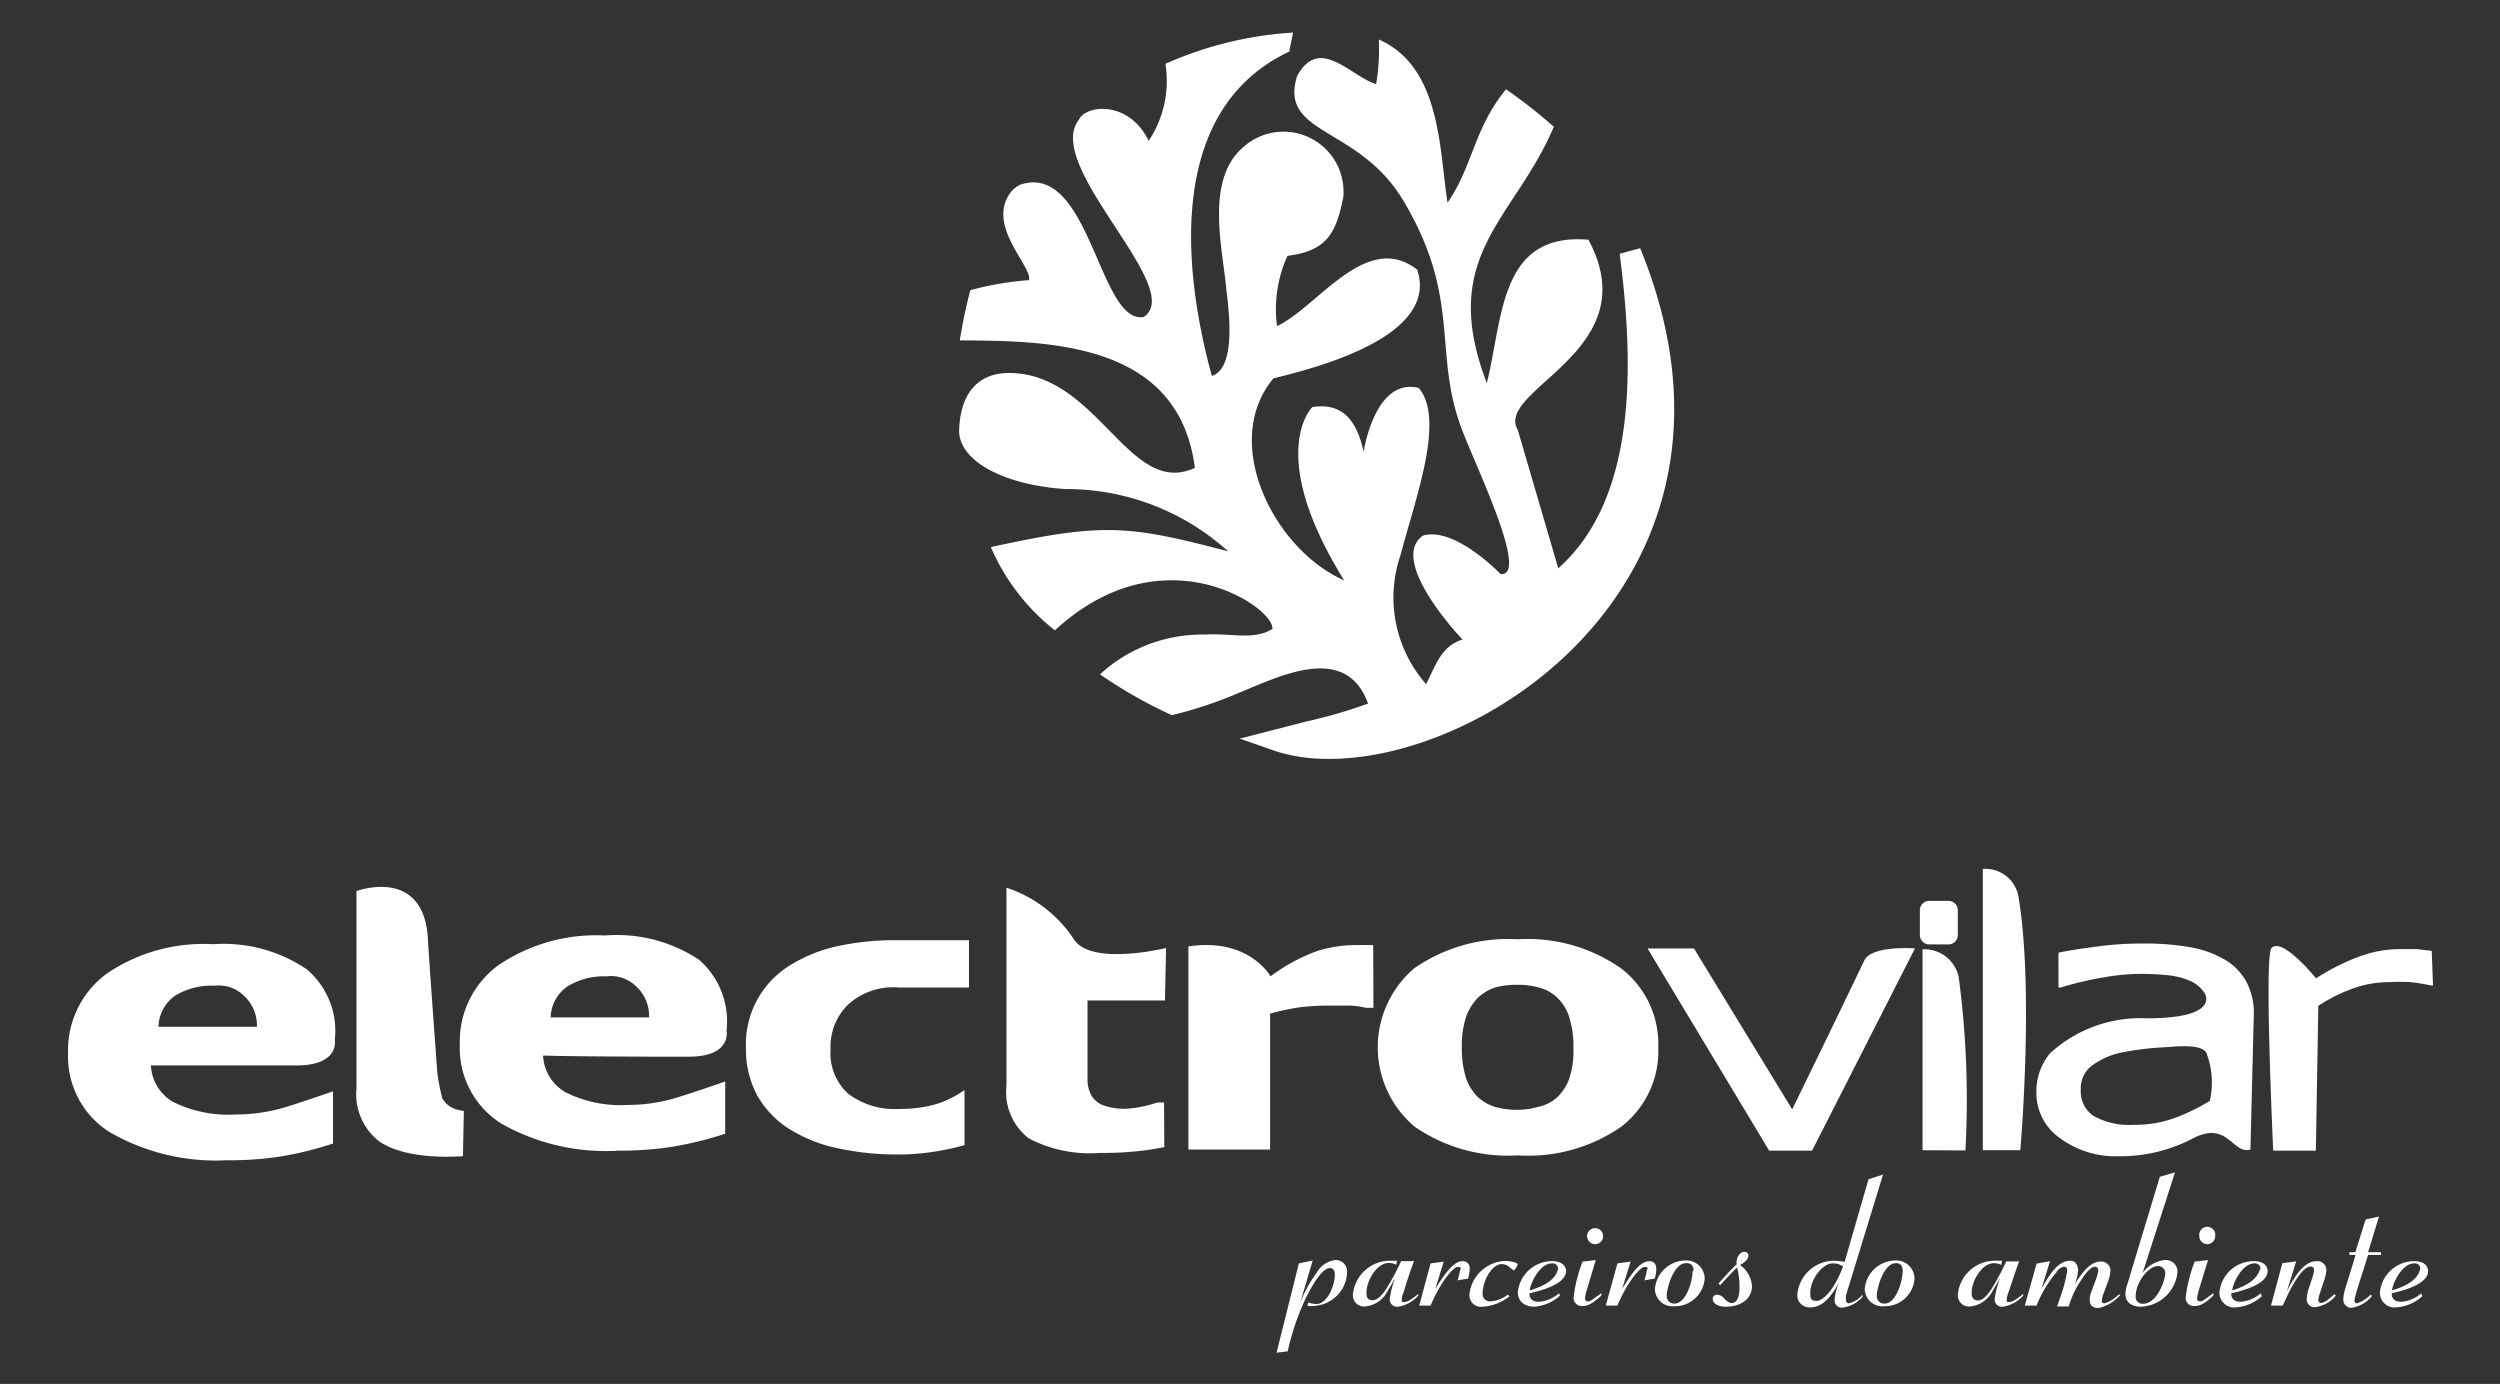 <svg id="Layer_1" data-name="Layer 1" xmlns="http://www.w3.org/2000/svg" viewBox="0 0 112 62"><rect x="0" y="0" width="112" height="62" fill="#333333" stroke="none"/><defs><style>.cls-1,.cls-2{fill:#fff;}.cls-1{fill-rule:evenodd;}</style></defs><title>NavBar</title><path class="cls-1" d="M100.82,51.5c-.8.23-1-1.28-2.52-.53a7,7,0,0,1-3.39.83A4.19,4.19,0,0,1,92.3,51a2.47,2.47,0,0,1-1.07-2.07,2.66,2.66,0,0,1,.61-1.74,6,6,0,0,1,4.34-1.57c3,0,2.73-.91,2.58-1.14a1.52,1.52,0,0,0-.65-.54,3.34,3.34,0,0,0-1-.25,11.42,11.42,0,0,0-1.19-.06,9.68,9.68,0,0,0-1.69.16,15,15,0,0,0-1.91.45h-.1V42.68c.37-.08.91-.17,1.62-.26A14.8,14.8,0,0,1,96,42.27a11.69,11.69,0,0,1,2.09.16,4.59,4.59,0,0,1,1.54.54,2.58,2.58,0,0,1,1,1,2.91,2.91,0,0,1,.34,1.47ZM99,49.32a3.71,3.71,0,0,0-.16-2.17c-.26-.36-1.11-.29-1.91-.23a13.15,13.15,0,0,0-1.87.23,3.38,3.38,0,0,0-1.34.59,1.26,1.26,0,0,0-.5,1.07A1.31,1.31,0,0,0,93.8,50a3.29,3.29,0,0,0,1.8.39,5.15,5.15,0,0,0,1.84-.31A8.9,8.9,0,0,0,99,49.32Z"/><path class="cls-1" d="M30.86,47.34c-5.24,0-6.53-.05-6.53-.05a2,2,0,0,0,1,1.64,5.47,5.47,0,0,0,2.78.57,7.39,7.39,0,0,0,2.25-.34c.73-.22,2.13-.71,2.13-.71v2.34a15.94,15.94,0,0,1-2.34.58,15.26,15.26,0,0,1-2.44.18,9.5,9.5,0,0,1-5.28-1.23,4,4,0,0,1-1.83-3.52,4.23,4.23,0,0,1,1.73-3.56,7.79,7.79,0,0,1,4.77-1.33A6.64,6.64,0,0,1,31.32,43a3.65,3.65,0,0,1,1.23,3.16S32.81,47.34,30.86,47.34Zm-1.78-1.76a1.8,1.8,0,0,0-.57-1.38,1.61,1.61,0,0,0-1.33-.46,3.16,3.16,0,0,0-1.74.44,1.73,1.73,0,0,0-.77,1.4Z"/><path class="cls-1" d="M52.16,51.39a11.89,11.89,0,0,1-1.26.19,14.85,14.85,0,0,1-1.62.07A5.88,5.88,0,0,1,46.09,51a2.62,2.62,0,0,1-1-2.36V39.77a5.75,5.75,0,0,1,3,2.28c.75,1.26,4.15.42,4.15.42l-.05,2.35H48.72v2.75c0,.32,0,.6,0,.84a1.48,1.48,0,0,0,.16.64,1.06,1.06,0,0,0,.5.45,2.69,2.69,0,0,0,1.06.17,4.31,4.31,0,0,0,.75-.1,4.62,4.62,0,0,0,.65-.18h.31Z"/><path class="cls-1" d="M61.53,45.15H61.2a4,4,0,0,0-.75-.1l-.87,0a11.17,11.17,0,0,0-1.38.08,11,11,0,0,0-1.3.28v6.09H53.24l0-9.1c2.72-.41,3.68,1.34,3.68,1.34A8,8,0,0,1,59,42.61a5.79,5.79,0,0,1,1.66-.27h.43l.43,0Z"/><path class="cls-1" d="M74.29,46.93a4.27,4.27,0,0,1-1.65,3.54A7.29,7.29,0,0,1,68,51.76a7.35,7.35,0,0,1-4.63-1.29,4.65,4.65,0,0,1,0-7.1A7.38,7.38,0,0,1,68,42.08a7.28,7.28,0,0,1,4.62,1.3A4.27,4.27,0,0,1,74.29,46.93Zm-4.51,2.21a2.15,2.15,0,0,0,.53-.84,4.1,4.1,0,0,0,.18-1.36,4.3,4.3,0,0,0-.18-1.34,2.05,2.05,0,0,0-.51-.87,1.82,1.82,0,0,0-.79-.47,3.41,3.41,0,0,0-1-.14,3.87,3.87,0,0,0-1,.11,2.09,2.09,0,0,0-.79.46,2.31,2.31,0,0,0-.54.87,4.14,4.14,0,0,0-.19,1.38,4.55,4.55,0,0,0,.17,1.3,2.18,2.18,0,0,0,.51.87,2,2,0,0,0,.78.47,3.64,3.64,0,0,0,1,.14,3.19,3.19,0,0,0,.94-.13A1.78,1.78,0,0,0,69.78,49.14Z"/><path class="cls-1" d="M85.79,42.49l-4.61,9.06H79.26l-5.45-9.06h2.08l4.4,7.21s2.15-4.4,3.23-6.67C83.86,42.33,85.79,42.49,85.79,42.49Z"/><path class="cls-1" d="M90.51,51.53l-1.68,0V38.93a1.5,1.5,0,0,1,1.59,1.2C91.14,44.33,90.51,51.53,90.51,51.53Z"/><path class="cls-1" d="M109,44.15h-.1A8.41,8.41,0,0,0,108,44a8.57,8.57,0,0,0-.94,0,4.8,4.8,0,0,0-1.72.31,7.36,7.36,0,0,0-1.48.75l-.11,6.49h-1.91s-.41-8.69-.08-9.07c.47-.54,2,1.35,2,1.35a9.85,9.85,0,0,1,2-1,5.27,5.27,0,0,1,1.79-.31l.72,0,.67.08Z"/><path class="cls-1" d="M86.44,42.31a.42.42,0,0,1-.43-.42V40.78a.42.42,0,0,1,.43-.42h.84a.42.42,0,0,1,.43.42v1.11a.42.42,0,0,1-.43.42Z"/><path class="cls-1" d="M13.29,47.73c-5.24,0-6.53,0-6.53,0a2,2,0,0,0,1,1.64,5.59,5.59,0,0,0,2.78.56,7.76,7.76,0,0,0,2.25-.33c.73-.22,2.13-.71,2.13-.71v2.34a15.94,15.94,0,0,1-2.34.58,15.32,15.32,0,0,1-2.44.17A9.5,9.5,0,0,1,4.88,50.7a4,4,0,0,1-1.83-3.51,4.26,4.26,0,0,1,1.73-3.57A7.72,7.72,0,0,1,9.55,42.3a6.64,6.64,0,0,1,4.2,1.13A3.62,3.62,0,0,1,15,46.59S15.23,47.73,13.29,47.73ZM11.51,46a1.8,1.8,0,0,0-.57-1.38,1.61,1.61,0,0,0-1.33-.46,3.16,3.16,0,0,0-1.74.43A1.75,1.75,0,0,0,7.1,46Z"/><path class="cls-2" d="M40.22,51.72a12.25,12.25,0,0,1-2.74-.29,6.6,6.6,0,0,1-2.15-.87,4.27,4.27,0,0,1-1.41-1.49,4.33,4.33,0,0,1-.5-2.11,4.14,4.14,0,0,1,2-3.73,6.7,6.7,0,0,1,2.14-.85,12.24,12.24,0,0,1,2.52-.26h3.33v2.12H40.26A3,3,0,0,0,38,45a2.63,2.63,0,0,0-.79,2A2.45,2.45,0,0,0,38,49a3.45,3.45,0,0,0,2.3.68,6,6,0,0,0,1.25-.12,4,4,0,0,0,.92-.3,4.28,4.28,0,0,0,.61-.34l.13-.08V51.3c-.31.09-.61.16-.93.22A10.27,10.27,0,0,1,40.22,51.72Z"/><path class="cls-1" d="M86.13,51.53l0-9a1.57,1.57,0,0,1,1.62,1.24,41.57,41.57,0,0,1,.3,7.77Z"/><path class="cls-1" d="M20.74,51.8c-.19,0-2.5.21-3.77-.68a2.68,2.68,0,0,1-1-2.36V39.92s3-1.12,3.2,2.12c0,.26.42,6,.42,6a9.31,9.31,0,0,0,.22,1.15,1,1,0,0,0,.5.46,1.78,1.78,0,0,0,.47.12Z"/><path class="cls-1" d="M58.19,56.6l-1,4,.5-.06a11.12,11.12,0,0,1,.79-2.34c.12-.25.68-1.39,1.1-1.39.12,0,.22.08.22.3,0,.48-.33,1.31-.83,1.31a1,1,0,0,1-.35-.07l-.05.15a1.07,1.07,0,0,0,.34,0A1.56,1.56,0,0,0,60.35,57a.51.51,0,0,0-.53-.55A1.11,1.11,0,0,0,59,57a5.83,5.83,0,0,0-.75,1.36l.56-1.89Z"/><path class="cls-1" d="M62.59,56.48l-.34,0A1.67,1.67,0,0,0,60.61,58a.5.5,0,0,0,.55.53,1.26,1.26,0,0,0,1-.68l.35-.6a3.73,3.73,0,0,0-.25.95.33.33,0,0,0,.38.34,1.51,1.51,0,0,0,.9-.5l0-.07c-.29.23-.48.36-.62.36s-.12,0-.12-.13a.82.82,0,0,1,.08-.3L63,57.5c.08-.24.28-.84.35-1h-.58a11,11,0,0,1-.52,1c-.13.23-.44.75-.75.75s-.28-.27-.28-.37c0-.47.44-1.3,1-1.3a.76.76,0,0,1,.33.08Z"/><path class="cls-1" d="M64.09,56.6l-.51,1.89.51,0c.42-1,1-1.73,1.22-1.73s.1.13.1.14a2.78,2.78,0,0,1-.11.46l.47-.08a1.62,1.62,0,0,0,.07-.44.3.3,0,0,0-.31-.34c-.34,0-.69.36-1.23,1.25l.38-1.23Z"/><path class="cls-1" d="M67.55,58a1.42,1.42,0,0,1-.76.3.33.33,0,0,1-.37-.36c0-.51.38-1.31.88-1.31a.57.57,0,0,1,.34.15,1.08,1.08,0,0,0,.19.14s.16-.21.16-.28-.32-.15-.55-.15A1.67,1.67,0,0,0,65.83,58a.52.52,0,0,0,.6.54,2.12,2.12,0,0,0,1.2-.47Z"/><path class="cls-1" d="M69.84,57.94a1.51,1.51,0,0,1-.89.38c-.23,0-.44-.09-.43-.38.48-.11,1.64-.4,1.64-1,0-.17-.14-.44-.61-.44A1.54,1.54,0,0,0,68,57.88c0,.5.39.66.75.66a1.91,1.91,0,0,0,1.14-.5Zm-1.31-.13c.06-.4.47-1.21,1-1.21a.24.24,0,0,1,.27.23C69.77,56.92,69.76,57.45,68.53,57.81Z"/><path class="cls-1" d="M71.82,55.38a.36.36,0,0,0-.36-.36.36.36,0,0,0-.36.36.37.37,0,0,0,.37.36A.36.36,0,0,0,71.82,55.38Zm-.92,1.14a6.37,6.37,0,0,0-.4,1.59.36.36,0,0,0,.36.4c.16,0,.39,0,.88-.47v-.11c-.47.35-.5.37-.61.37a.12.12,0,0,1-.12-.13,1.3,1.3,0,0,1,.07-.35l.41-1.37Z"/><path class="cls-1" d="M72.46,56.6l-.52,1.89.52,0c.42-1,1-1.73,1.22-1.73s.1.13.1.14a2.78,2.78,0,0,1-.11.46l.46-.08a1.31,1.31,0,0,0,.07-.44c0-.22-.12-.34-.3-.34-.35,0-.7.36-1.23,1.25l.38-1.23Z"/><path class="cls-1" d="M75,58.52a1.34,1.34,0,0,0,1.37-1.24.82.82,0,0,0-.88-.81,1.39,1.39,0,0,0-1.35,1.28A.79.79,0,0,0,75,58.52Zm.83-1.58c0,.42-.28,1.46-.81,1.46a.33.33,0,0,1-.35-.36c0-.29.29-1.45.87-1.45C75.72,56.59,75.87,56.65,75.87,56.94Z"/><path class="cls-1" d="M77.06,57.58c.31-.34.55-.59.76-.8a3.46,3.46,0,0,1,.11.82c0,.24,0,.78-.37.78,0,0-.11,0-.29-.18a.47.47,0,0,0-.35-.2.19.19,0,0,0-.19.19c0,.15.15.35.6.35.69,0,1.16-.38,1.16-.92a1.28,1.28,0,0,0-.54-.95c.14-.07.38-.23.38-.42a.17.17,0,0,0-.18-.17c-.19,0-.38.24-.35.56-.27.26-.33.33-.81.86Z"/><path class="cls-1" d="M82.64,56.53a3.52,3.52,0,0,0-.49-.05A1.66,1.66,0,0,0,80.52,58a.54.54,0,0,0,.58.57c.55,0,.92-.46,1.28-1.09a2.29,2.29,0,0,0-.19.77.32.32,0,0,0,.36.33,1.41,1.41,0,0,0,.89-.48l0-.1a1.14,1.14,0,0,1-.61.39.14.14,0,0,1-.13-.15,1.07,1.07,0,0,1,0-.21l1.66-5.41-.65.21Zm-.07.21c-.41,1.08-.91,1.54-1.19,1.54s-.28-.15-.28-.36c0-.58.53-1.32,1-1.32A.76.76,0,0,1,82.57,56.74Z"/><path class="cls-1" d="M84.41,58.52a1.33,1.33,0,0,0,1.36-1.24.82.82,0,0,0-.87-.81,1.39,1.39,0,0,0-1.36,1.28A.79.79,0,0,0,84.41,58.52Zm.83-1.58c0,.42-.28,1.46-.81,1.46a.33.33,0,0,1-.35-.36c0-.29.29-1.45.86-1.45C85.09,56.59,85.24,56.65,85.24,56.94Z"/><path class="cls-1" d="M89.69,56.48l-.34,0A1.67,1.67,0,0,0,87.71,58a.5.5,0,0,0,.55.53,1.26,1.26,0,0,0,1-.68l.35-.6a3.73,3.73,0,0,0-.25.95.33.33,0,0,0,.38.34,1.51,1.51,0,0,0,.9-.5l0-.07c-.29.23-.48.36-.62.36s-.12,0-.12-.13a1.11,1.11,0,0,1,.08-.3l.13-.39c.08-.24.28-.84.35-1h-.58a11,11,0,0,1-.52,1c-.13.23-.44.75-.74.75s-.29-.27-.29-.37c0-.47.44-1.3,1-1.3a.76.76,0,0,1,.33.08Z"/><path class="cls-1" d="M91.24,56.61l-.53,1.88.53,0A5.24,5.24,0,0,1,92.13,57c0-.06.2-.25.35-.25s.13.17.13.18a6.37,6.37,0,0,1-.34,1.27l-.11.33h.52a4.1,4.1,0,0,1,.59-1.23c.13-.2.37-.55.59-.55a.15.15,0,0,1,.14.17,1.74,1.74,0,0,1-.11.42l-.19.51a1.08,1.08,0,0,0-.08.38c0,.09,0,.37.39.37A1.78,1.78,0,0,0,95,58L94.91,58a1.54,1.54,0,0,1-.63.39.11.11,0,0,1-.12-.11,1.23,1.23,0,0,1,.08-.33l.16-.43a2,2,0,0,0,.15-.61.41.41,0,0,0-.45-.39c-.49,0-.85.56-1.15,1a2,2,0,0,0,.15-.62s0-.42-.36-.42c-.6,0-1,.78-1.28,1.25l.38-1.23Z"/><path class="cls-1" d="M96.76,52.72,95.3,57.55a1.43,1.43,0,0,0-.08.43c0,.35.26.56.69.56A1.71,1.71,0,0,0,97.55,57a.52.52,0,0,0-.56-.55,1.4,1.4,0,0,0-1,.58l1.45-4.51ZM97,57.07c0,.26-.35,1.34-1,1.34a.31.31,0,0,1-.32-.36c0-.56.54-1.33,1-1.33A.31.31,0,0,1,97,57.07Z"/><path class="cls-1" d="M99.24,55.38a.36.36,0,1,0-.71,0,.36.36,0,0,0,.36.36A.36.36,0,0,0,99.24,55.38Zm-.92,1.14a6.84,6.84,0,0,0-.4,1.59.36.36,0,0,0,.37.4c.16,0,.38,0,.87-.47v-.11c-.47.35-.49.37-.6.37a.12.12,0,0,1-.13-.13,1.89,1.89,0,0,1,.07-.35l.42-1.37Z"/><path class="cls-1" d="M101.28,57.94a1.54,1.54,0,0,1-.89.38c-.23,0-.44-.09-.43-.38.48-.11,1.63-.4,1.63-1,0-.17-.13-.44-.6-.44a1.54,1.54,0,0,0-1.56,1.41.66.66,0,0,0,.75.66,1.93,1.93,0,0,0,1.15-.5ZM100,57.81c.06-.4.47-1.21,1-1.21a.24.24,0,0,1,.27.23C101.2,56.92,101.19,57.45,100,57.81Z"/><path class="cls-1" d="M102.25,56.59l-.51,1.9.53,0c.12-.28.76-1.75,1.25-1.75a.15.15,0,0,1,.15.16,1.65,1.65,0,0,1-.07.32l-.18.54a1.91,1.91,0,0,0-.08.44.35.35,0,0,0,.39.36,1.45,1.45,0,0,0,.92-.52l-.07-.06c-.26.23-.44.39-.59.39a.12.12,0,0,1-.13-.14,1.38,1.38,0,0,1,.06-.26l.18-.55a1.73,1.73,0,0,0,.12-.51.4.4,0,0,0-.43-.41c-.45,0-.86.4-1.34,1.35l.42-1.34Z"/><path class="cls-1" d="M106.21,58a1.6,1.6,0,0,1-.62.39.12.12,0,0,1-.11-.13c0-.17.4-1.36.48-1.62l.13-.42h.58l0-.12h-.58l.49-1.6-.6.13-.46,1.47h-.27l0,.12h.28c-.07.25-.45,1.46-.48,1.57a1.64,1.64,0,0,0-.07.42.36.36,0,0,0,.37.38,1.48,1.48,0,0,0,.92-.53Z"/><path class="cls-1" d="M108.47,57.94a1.51,1.51,0,0,1-.89.38c-.23,0-.44-.09-.43-.38.48-.11,1.63-.4,1.63-1,0-.17-.13-.44-.6-.44a1.54,1.54,0,0,0-1.56,1.41.66.66,0,0,0,.75.66,1.93,1.93,0,0,0,1.15-.5Zm-1.31-.13c.06-.4.47-1.21,1-1.21a.24.24,0,0,1,.27.23C108.39,56.92,108.39,57.45,107.16,57.81Z"/><path class="cls-2" d="M44.39,24.51c5-1.09,6.11-1,10.63.19a10.79,10.79,0,0,0-7.28-2.79c-2.9-.19-4.82-1.33-4.77-2.66.06-1.69.9-2.54,2.23-2.54,4,0,5.38,5.62,8.33,4.25C52.81,15.32,47,15.27,43,15.25A21.93,21.93,0,0,1,43.47,13a13.78,13.78,0,0,1,2.63-.45c.16-.63-2-2.49-.77-4a1.44,1.44,0,0,1,.36-.27c3.14-1.08,3.54,6.28,5.55,5.92,1.92-1.28-4.51-6.76-2.91-8.83.3-.68,2.25-.89,3.13.94a4.83,4.83,0,0,0,.75-3.45,16.45,16.45,0,0,1,5.72-1.4s-.12.56-.17.85c-5.37,2.53-4.86,9.45-3.47,14.53,1.18-.37.71-3.28.63-4.07-.2-1.9-.9-4.84.85-6.24a2.69,2.69,0,0,1,4.41,2.3c-.33,1.66-.76,2.41-2.5,2.63a5.79,5.79,0,0,0-.47,3.15c1.83-.86,4-4.3,6.28-2.53,1,3-4.53,4.4-6.44,4.87-2.4,2.89.05,7.69,3.17,9.05-3.55-5.7-1.43-7.76-1.43-7.76,1.14-.18,1.94.32,2.3,2,0,0,.5-3.35,2.47-2.86,1.2,1.42-.17,5-.81,7.47a5.87,5.87,0,0,0,1.14,5.8c.46-.92.69-1.7,1.63-2C64.81,27.9,62.34,25,63.74,24c1.42-.44,3.49,1.72,3.49,1.72,1.28.09-1.06-4.7-1.74-6.49-1.31-3.44,0-5.86-2.62-10.24-2-3.36-5.59-2.92-4.76-5.58,1-1.84,2.38,0,3.54.36a9.18,9.18,0,0,0,.12-2C64.58,3,64.48,6.78,64.85,9.08,66,7.41,66,5.81,67.47,4a22.9,22.9,0,0,1,2.14,1.68c-1.75,4.15-5.21,5.74-3,11.48.73-2.9.55-6.76,4.55-6.42,2.7,5-4.24,6.7-3.16,8.53l1.81,6.19c3.49-3.09,3.42-9,2.75-14.09l.92-.25C80,27.05,63.91,36,57.06,33.62l-1.52-.53,3-.77a22.47,22.47,0,0,0,2.75-.8c-1-2.76-4-1.2-5.79-.48a18.75,18.75,0,0,1-3,1,20.87,20.87,0,0,1-3.22-1.83A6.76,6.76,0,0,1,54,28.43c1.1-.08,2.16.27,3-.25.16-.9-4.85-4.46-9.74.06A9.55,9.55,0,0,1,44.39,24.51Z"/></svg>